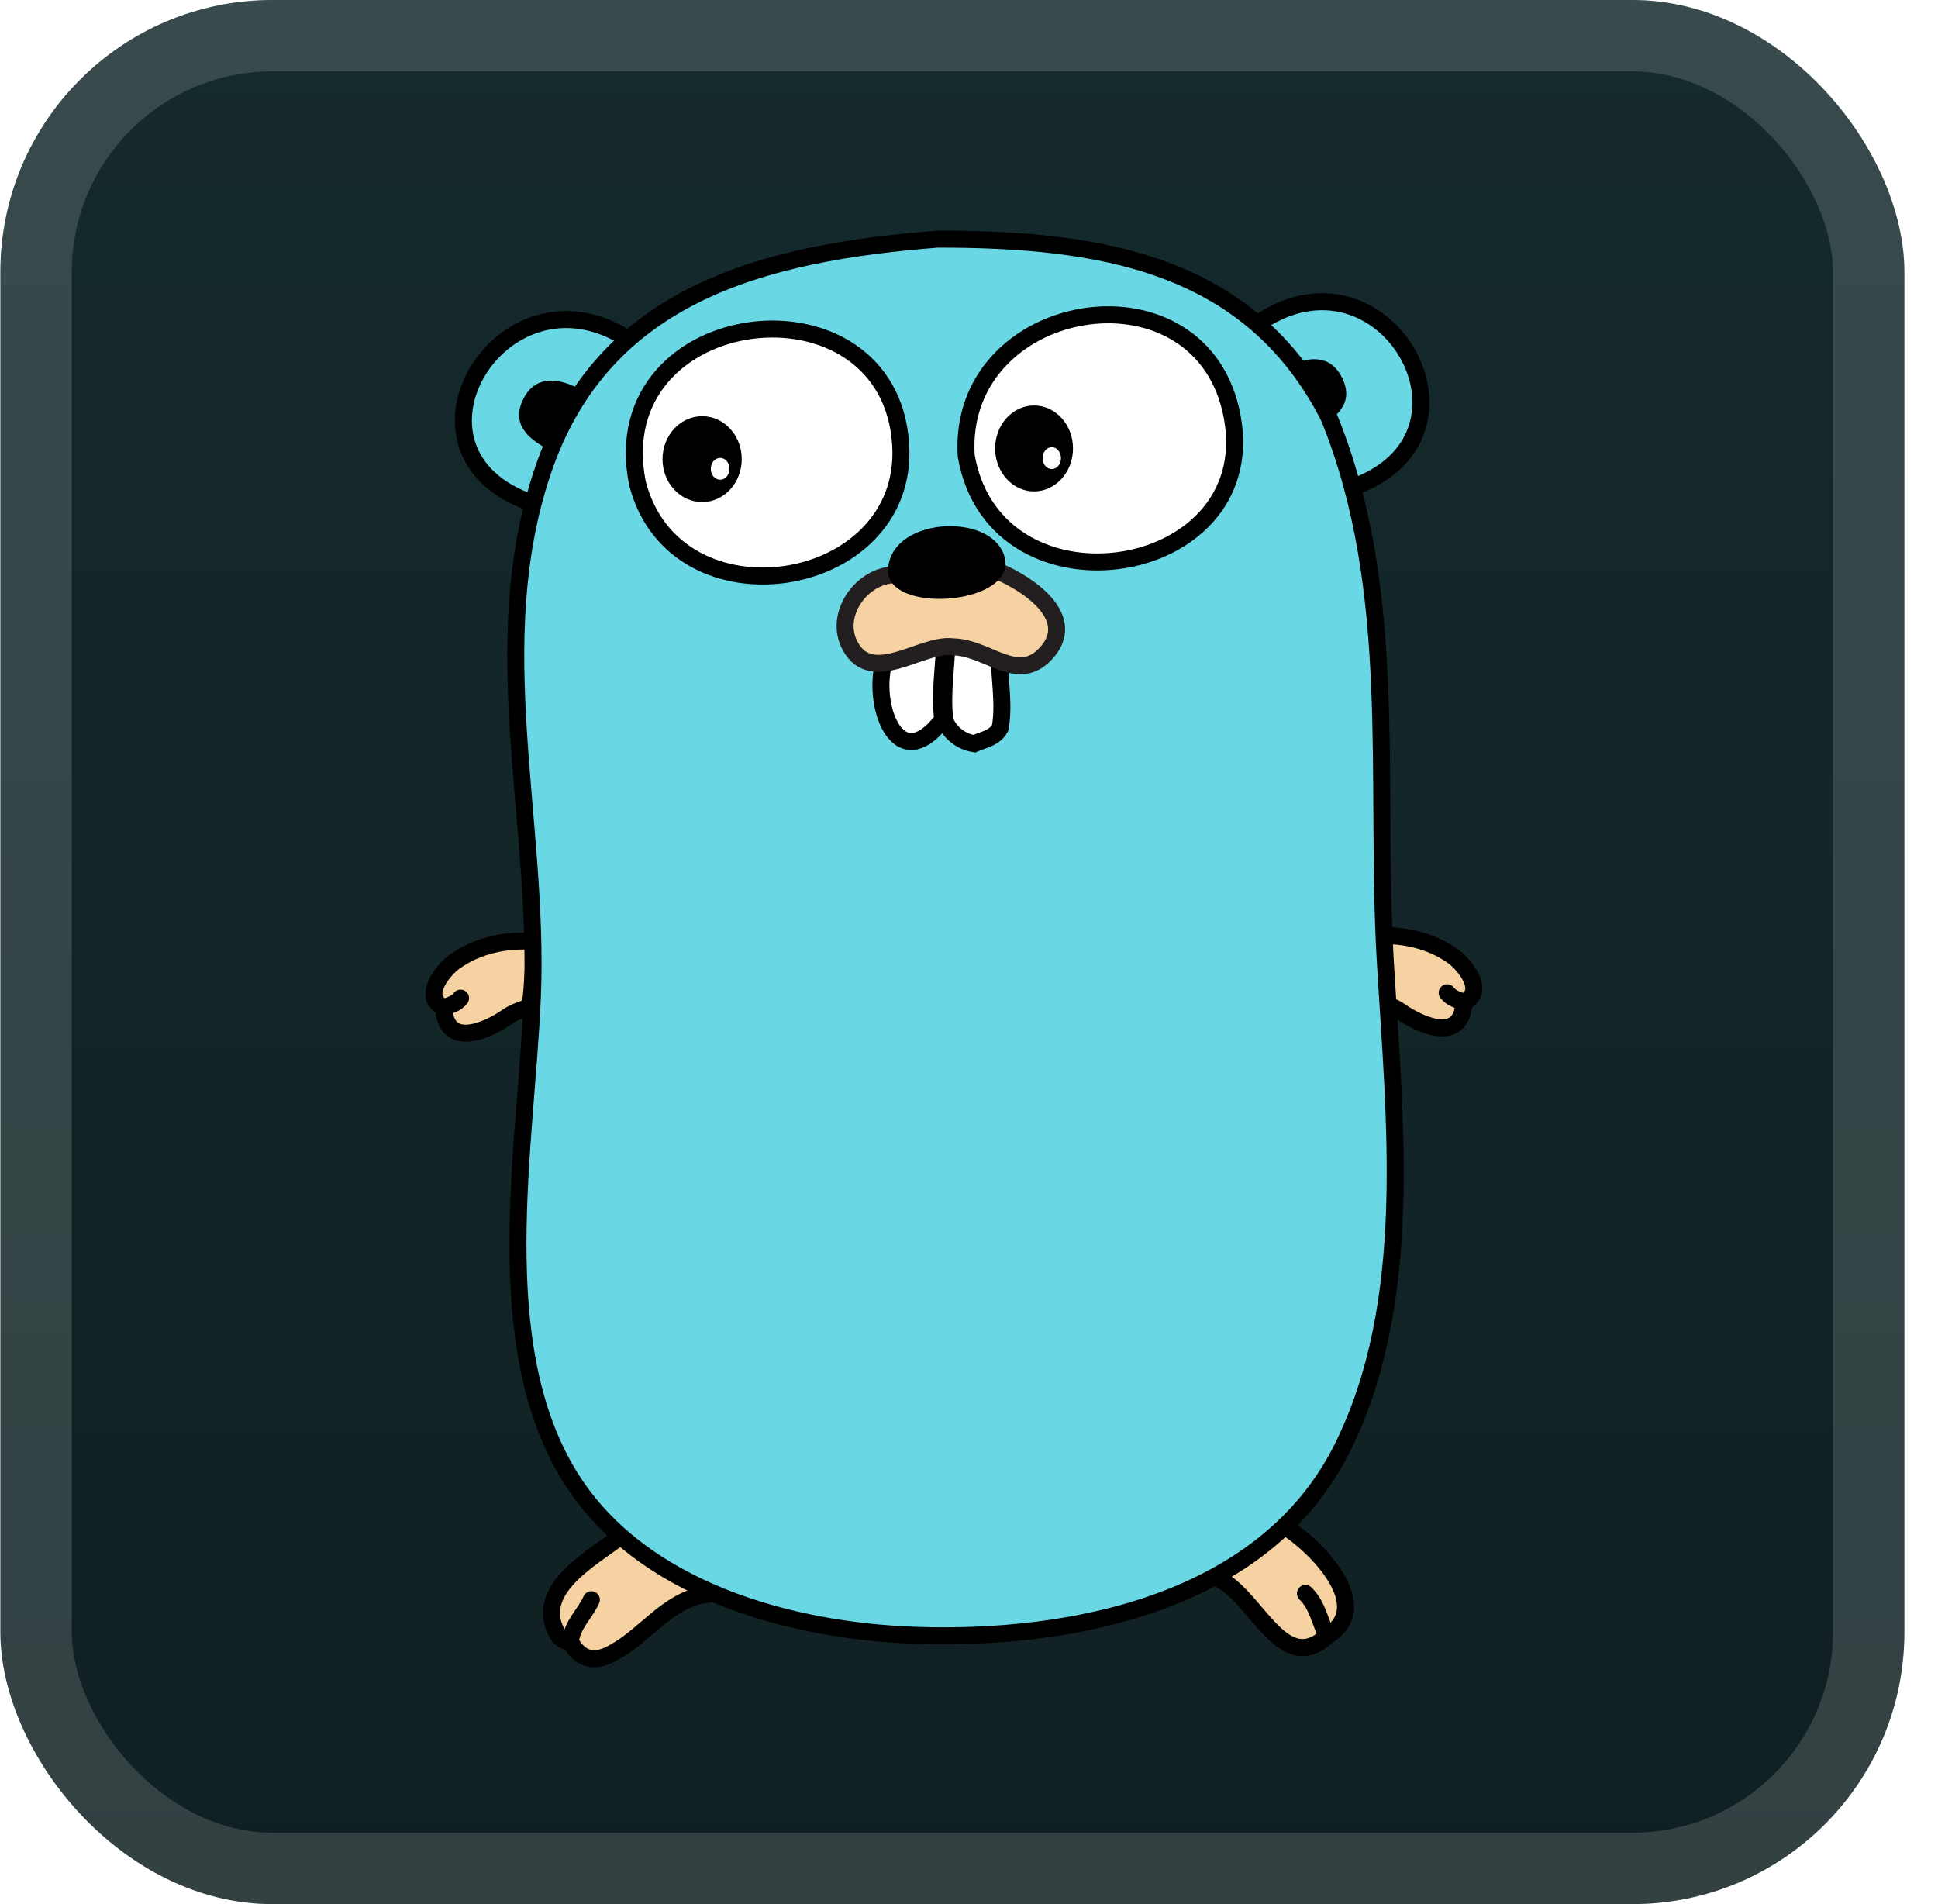 <svg width="57" height="56" viewBox="0 0 57 56" fill="none" xmlns="http://www.w3.org/2000/svg">
<g clip-path="url(#clip0_2_3174)">
<rect x="0.011" y="-6.10352e-05" width="56" height="56" rx="8" fill="url(#paint0_linear_2_3174)"/>
<g filter="url(#filter0_d_2_3174)">
<g clip-path="url(#clip1_2_3174)">
<path fill-rule="evenodd" clip-rule="evenodd" d="M13.053 29.633C13.113 30.871 14.35 30.298 14.91 29.911C15.441 29.543 15.597 29.849 15.643 29.123C15.674 28.646 15.729 28.169 15.702 27.691C14.898 27.618 14.024 27.809 13.365 28.288C13.025 28.535 12.389 29.323 13.053 29.633Z" fill="#F6D2A2" stroke="black" stroke-width="0.5" stroke-linecap="round"/>
<path fill-rule="evenodd" clip-rule="evenodd" d="M13.053 29.632C13.233 29.565 13.424 29.518 13.546 29.355L13.053 29.632Z" fill="#C6B198"/>
<path d="M13.053 29.632C13.233 29.565 13.424 29.518 13.546 29.355" stroke="black" stroke-width="0.5" stroke-linecap="round"/>
<path fill-rule="evenodd" clip-rule="evenodd" d="M15.911 14.875C11.173 13.542 14.696 7.509 18.5 9.99L15.911 14.875Z" fill="#6AD7E5" stroke="black" stroke-width="0.5" stroke-linecap="round"/>
<path fill-rule="evenodd" clip-rule="evenodd" d="M36.961 9.538C40.711 6.901 44.1 12.85 39.742 14.346L36.961 9.538Z" fill="#6AD7E5" stroke="black" stroke-width="0.5" stroke-linecap="round"/>
<path fill-rule="evenodd" clip-rule="evenodd" d="M37.767 44.878C38.72 45.468 40.461 47.252 39.032 48.117C37.659 49.375 36.891 46.735 35.685 46.37C36.205 45.664 36.862 45.021 37.767 44.878Z" fill="#F6D2A2" stroke="black" stroke-width="0.5" stroke-linecap="round"/>
<path d="M39.032 48.116C38.82 47.695 38.749 47.203 38.395 46.863" stroke="black" stroke-width="0.5" stroke-linecap="round"/>
<path fill-rule="evenodd" clip-rule="evenodd" d="M20.75 46.894C19.631 47.067 19.002 48.077 18.07 48.589C17.192 49.113 16.856 48.421 16.777 48.281C16.639 48.218 16.651 48.339 16.438 48.125C15.624 46.839 17.286 45.899 18.152 45.26C19.358 45.016 20.114 46.062 20.75 46.894Z" fill="#F6D2A2" stroke="black" stroke-width="0.5" stroke-linecap="round"/>
<path d="M16.777 48.281C16.819 47.791 17.208 47.462 17.393 47.048" stroke="black" stroke-width="0.5" stroke-linecap="round"/>
<path fill-rule="evenodd" clip-rule="evenodd" d="M16.108 13.209C15.483 12.878 15.025 12.429 15.407 11.705C15.761 11.035 16.419 11.108 17.044 11.439L16.108 13.209Z" fill="black"/>
<path fill-rule="evenodd" clip-rule="evenodd" d="M38.754 12.58C39.379 12.249 39.837 11.8 39.455 11.076C39.101 10.406 38.444 10.479 37.818 10.81L38.754 12.58Z" fill="black"/>
<path fill-rule="evenodd" clip-rule="evenodd" d="M43.057 29.475C42.997 30.714 41.76 30.141 41.2 29.753C40.669 29.386 40.513 29.692 40.467 28.966C40.436 28.489 40.381 28.012 40.408 27.533C41.212 27.46 42.086 27.652 42.745 28.131C43.085 28.378 43.721 29.166 43.057 29.475Z" fill="#F6D2A2" stroke="black" stroke-width="0.5" stroke-linecap="round"/>
<path fill-rule="evenodd" clip-rule="evenodd" d="M43.057 29.475C42.877 29.408 42.686 29.361 42.564 29.198L43.057 29.475Z" fill="#C6B198"/>
<path d="M43.057 29.475C42.877 29.408 42.686 29.361 42.564 29.198" stroke="black" stroke-width="0.5" stroke-linecap="round"/>
<path fill-rule="evenodd" clip-rule="evenodd" d="M27.58 7.032C32.324 7.032 36.77 7.711 39.088 12.272C41.168 17.385 40.428 22.898 40.746 28.301C41.018 32.94 41.622 38.3 39.472 42.599C37.21 47.123 31.557 48.261 26.9 48.094C23.242 47.963 18.823 46.768 16.758 43.423C14.336 39.499 15.483 33.663 15.659 29.297C15.867 24.124 14.259 18.936 15.957 13.874C17.718 8.624 22.468 7.437 27.58 7.032Z" fill="#6AD7E5" stroke="black" stroke-width="0.5" stroke-linecap="round"/>
<path fill-rule="evenodd" clip-rule="evenodd" d="M28.418 13.405C29.269 18.36 37.361 17.05 36.199 12.053C35.157 7.572 28.134 8.812 28.418 13.405Z" fill="white" stroke="black" stroke-width="0.5" stroke-linecap="round"/>
<path fill-rule="evenodd" clip-rule="evenodd" d="M18.747 14.207C19.851 18.52 26.752 17.416 26.491 13.089C26.18 7.907 17.692 8.906 18.747 14.207Z" fill="white" stroke="black" stroke-width="0.5" stroke-linecap="round"/>
<path fill-rule="evenodd" clip-rule="evenodd" d="M29.394 19.351C29.397 19.995 29.54 20.718 29.418 21.404C29.254 21.715 28.932 21.747 28.654 21.873C28.27 21.813 27.946 21.56 27.792 21.2C27.694 20.418 27.829 19.661 27.854 18.878L29.394 19.351Z" fill="white" stroke="black" stroke-width="0.5" stroke-linecap="round"/>
<path d="M20.651 14.766C21.295 14.766 21.816 14.201 21.816 13.503C21.816 12.805 21.295 12.24 20.651 12.24C20.008 12.24 19.486 12.805 19.486 13.503C19.486 14.201 20.008 14.766 20.651 14.766Z" fill="black"/>
<path d="M21.181 14.109C21.333 14.109 21.456 13.966 21.456 13.788C21.456 13.611 21.333 13.467 21.181 13.467C21.029 13.467 20.906 13.611 20.906 13.788C20.906 13.966 21.029 14.109 21.181 14.109Z" fill="white"/>
<path d="M30.413 14.452C31.046 14.452 31.559 13.886 31.559 13.188C31.559 12.491 31.046 11.925 30.413 11.925C29.781 11.925 29.268 12.491 29.268 13.188C29.268 13.886 29.781 14.452 30.413 14.452Z" fill="black"/>
<path d="M30.935 13.795C31.084 13.795 31.205 13.651 31.205 13.474C31.205 13.296 31.084 13.152 30.935 13.152C30.785 13.152 30.665 13.296 30.665 13.474C30.665 13.651 30.785 13.795 30.935 13.795Z" fill="white"/>
<path fill-rule="evenodd" clip-rule="evenodd" d="M26.064 19.281C25.556 20.514 26.348 22.98 27.727 21.161C27.628 20.379 27.764 19.622 27.789 18.839L26.064 19.281Z" fill="white" stroke="black" stroke-width="0.5" stroke-linecap="round"/>
<path fill-rule="evenodd" clip-rule="evenodd" d="M26.238 16.906C25.291 16.987 24.516 18.114 25.009 19.007C25.661 20.188 27.117 18.902 28.024 19.023C29.068 19.044 29.924 20.127 30.762 19.218C31.695 18.207 30.361 17.223 29.318 16.783L26.238 16.906Z" fill="#F6D2A2" stroke="#231F20" stroke-width="0.5" stroke-linecap="round"/>
<path fill-rule="evenodd" clip-rule="evenodd" d="M26.119 16.857C26.049 15.214 29.179 15.008 29.548 16.384C29.917 17.756 26.273 18.074 26.119 16.857Z" fill="black"/>
</g>
</g>
</g>
<rect x="1.061" y="1.05" width="53.9" height="53.9" rx="6.95" stroke="white" stroke-opacity="0.15" stroke-width="2.1"/>
<defs>
<filter id="filter0_d_2_3174" x="0.296" y="0.286" width="55.429" height="55.429" filterUnits="userSpaceOnUse" color-interpolation-filters="sRGB">
<feFlood flood-opacity="0" result="BackgroundImageFix"/>
<feColorMatrix in="SourceAlpha" type="matrix" values="0 0 0 0 0 0 0 0 0 0 0 0 0 0 0 0 0 0 127 0" result="hardAlpha"/>
<feOffset/>
<feGaussianBlur stdDeviation="2.857"/>
<feComposite in2="hardAlpha" operator="out"/>
<feColorMatrix type="matrix" values="0 0 0 0 0 0 0 0 0 0 0 0 0 0 0 0 0 0 0.25 0"/>
<feBlend mode="normal" in2="BackgroundImageFix" result="effect1_dropShadow_2_3174"/>
<feBlend mode="normal" in="SourceGraphic" in2="effect1_dropShadow_2_3174" result="shape"/>
</filter>
<linearGradient id="paint0_linear_2_3174" x1="28.011" y1="-6.10352e-05" x2="28.011" y2="56" gradientUnits="userSpaceOnUse">
<stop stop-color="#152A2D"/>
<stop offset="1" stop-color="#102022"/>
</linearGradient>
<clipPath id="clip0_2_3174">
<rect x="0.011" y="-6.10352e-05" width="56" height="56" rx="8" fill="white"/>
</clipPath>
<clipPath id="clip1_2_3174">
<rect width="31.586" height="44" fill="white" transform="translate(12.218 6)"/>
</clipPath>
</defs>
</svg>
